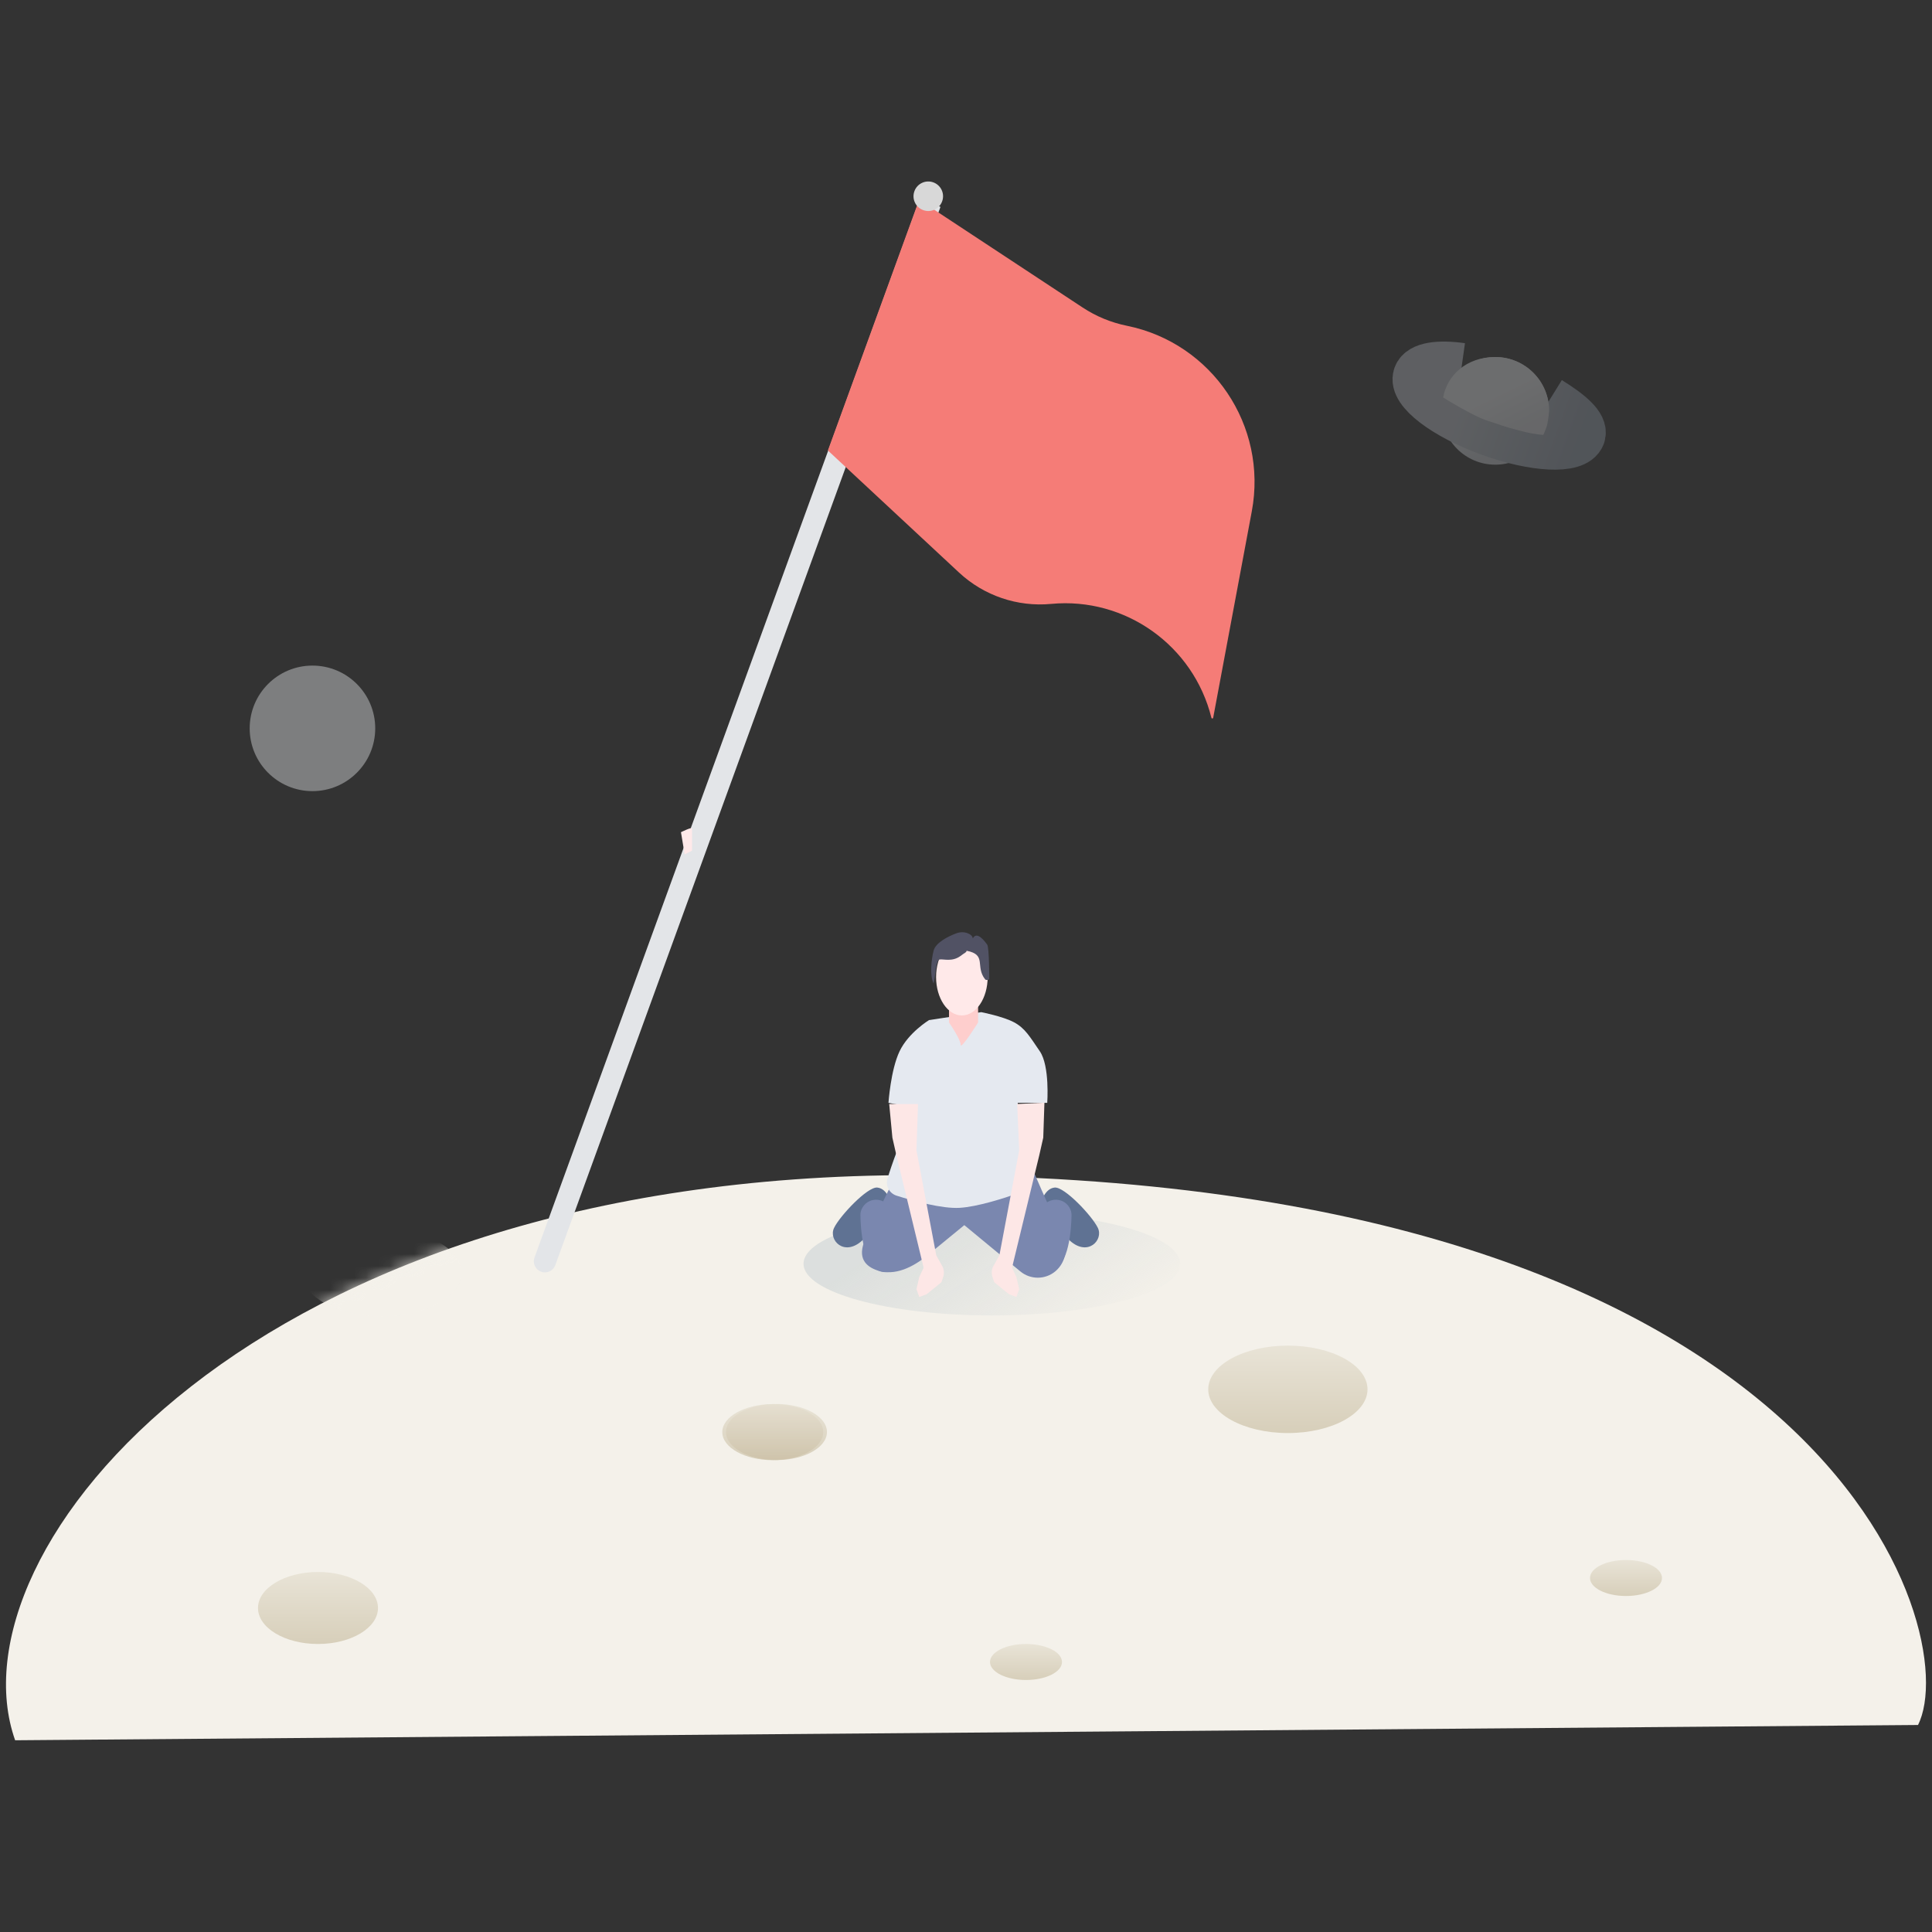 <svg width="161" height="161" viewBox="0 0 161 161" fill="none" xmlns="http://www.w3.org/2000/svg">
<rect x="0" y="0" width="161" height="161" fill="#333333" stroke="none"/>
<g clip-path="url(#clip0_54_3476)">
<path d="M159.834 143.749C163.693 136.113 152.664 97.928 76.192 97.928C20.995 97.928 -4.34 129.183 1.261 145.022" fill="#F4F1EA"/>
<mask id="mask0_54_3476" style="mask-type:luminance" maskUnits="userSpaceOnUse" x="0" y="97" width="161" height="49">
<path d="M159.834 143.749C163.693 136.113 152.664 97.928 76.192 97.928C20.995 97.928 -4.34 129.183 1.261 145.022" fill="white"/>
</mask>
<g mask="url(#mask0_54_3476)">
<ellipse opacity="0.672" cx="64.397" cy="119.343" rx="4.206" ry="2.336" fill="url(#paint0_linear_54_3476)"/>
<ellipse opacity="0.672" cx="64.706" cy="119.335" rx="4.206" ry="2.336" fill="url(#paint1_linear_54_3476)"/>
<ellipse opacity="0.672" cx="135.5" cy="131.499" rx="3" ry="1.5" fill="url(#paint2_linear_54_3476)"/>
<ellipse opacity="0.672" cx="85.5" cy="138.499" rx="3" ry="1.5" fill="url(#paint3_linear_54_3476)"/>
<ellipse opacity="0.672" cx="26.5" cy="133.999" rx="5" ry="3" fill="url(#paint4_linear_54_3476)"/>
<ellipse opacity="0.672" cx="107.323" cy="115.777" rx="6.636" ry="3.644" fill="url(#paint5_linear_54_3476)"/>
<ellipse opacity="0.73" cx="31.808" cy="106.058" rx="6.636" ry="3.644" fill="#F4F1EA"/>
</g>
<g opacity="0.321">
<ellipse cx="124.601" cy="34.238" rx="4.486" ry="4.485" fill="url(#paint6_linear_54_3476)"/>
<path d="M121.787 30.681C119.861 30.409 118.454 30.622 118.19 31.348C117.766 32.512 120.442 34.554 124.167 35.91C127.892 37.265 131.256 37.42 131.679 36.257C131.946 35.524 130.724 34.5 129.047 33.462" stroke="url(#paint7_linear_54_3476)" stroke-width="4.206"/>
<path d="M129.096 34.238C129.096 31.761 127.088 29.753 124.61 29.753C122.133 29.753 120.581 31.336 120.26 33.122C120.26 33.122 122.839 34.736 124.03 35.083C124.41 35.194 124.786 35.338 125.17 35.465C125.598 35.607 126.035 35.733 126.477 35.842C126.779 35.916 127.194 36.032 127.581 36.103C128.091 36.198 128.548 36.241 128.584 36.241C128.647 36.241 128.717 35.959 128.859 35.63C129.002 35.301 129.096 34.238 129.096 34.238Z" fill="url(#paint8_linear_54_3476)"/>
</g>
<circle opacity="0.418" cx="26.038" cy="60.697" r="5.231" fill="url(#paint9_linear_54_3476)"/>
<ellipse opacity="0.5" cx="82.654" cy="105.312" rx="15.692" ry="4.308" fill="url(#paint10_linear_54_3476)"/>
<path d="M76.638 16.608L78.373 17.239L46.276 105.426C46.102 105.905 45.572 106.152 45.093 105.977C44.614 105.803 44.367 105.273 44.541 104.794L76.638 16.608Z" fill="#E3E5E8"/>
<path d="M76.595 16.649L90.218 25.625C91.337 26.363 92.588 26.879 93.903 27.146C101.015 28.591 105.652 35.476 104.317 42.61L101.099 59.814C101.084 59.894 100.971 59.896 100.952 59.818C99.459 53.796 93.778 49.742 87.601 50.325C84.787 50.591 81.994 49.641 79.924 47.716L68.991 37.54L76.595 16.649Z" fill="#F57C77"/>
<circle cx="77.357" cy="16.354" r="1.231" transform="rotate(20 77.357 16.354)" fill="#D8D8D8"/>
<path d="M56.747 69.35C56.747 69.35 57.67 68.888 57.67 69.042C57.67 69.196 57.67 70.888 57.67 70.888L57.055 71.196L56.747 69.35Z" fill="#FFE9E9"/>
<path d="M74.229 100.168C74.229 100.168 73.919 99.036 73.102 98.963C72.285 98.889 69.985 101.323 69.504 102.328C69.023 103.333 70.337 104.741 71.837 103.388C73.336 102.034 74.229 100.168 74.229 100.168Z" fill="#5F7293"/>
<path d="M75.191 103.469L74.253 100.852C73.875 99.798 72.439 99.664 71.873 100.63C71.76 100.823 71.697 101.039 71.701 101.262C71.716 102.321 71.889 105.522 73.389 105.954C75.191 106.472 75.191 103.469 75.191 103.469Z" fill="#7A87AF"/>
<path d="M86.765 100.168C86.765 100.168 87.075 99.036 87.892 98.963C88.708 98.889 91.009 101.323 91.49 102.328C91.971 103.333 90.657 104.741 89.157 103.388C87.658 102.034 86.765 100.168 86.765 100.168Z" fill="#5F7293"/>
<path d="M85.805 103.469L86.742 100.852C87.12 99.798 88.556 99.664 89.122 100.63C89.235 100.823 89.298 101.039 89.294 101.262C89.279 102.321 89.106 105.522 87.606 105.954C85.805 106.472 85.805 103.469 85.805 103.469Z" fill="#7A87AF"/>
<path d="M75.455 95.611C75.455 95.611 74.94 96.622 74.94 97.332C74.425 98.485 73.578 100.036 72.109 103.271C71.404 104.825 72.148 105.542 73.112 105.867C74.573 106.361 76.094 105.589 77.287 104.612L80.359 102.094L85.032 105.953C85.879 106.653 87.106 106.648 87.948 105.941C88.814 105.214 89.04 103.949 88.541 102.935C87.98 101.795 87.148 100.009 86.005 97.332C86.005 96.629 85.556 95.955 85.556 95.955L75.455 95.611Z" fill="#7A87AF"/>
<path d="M86.654 87.611C87.494 88.837 87.27 91.903 87.27 91.903H84.808L85.72 98.032C85.809 98.635 85.472 99.219 84.897 99.421C83.641 99.863 81.447 100.566 79.971 100.653C78.49 100.741 76.098 100.075 74.727 99.643C74.114 99.45 73.77 98.83 73.957 98.215C74.298 97.088 75.011 95.038 76.427 91.903C76.94 92.504 74.039 91.903 74.039 91.903C74.039 91.903 74.22 89.173 74.962 87.611C75.704 86.049 77.423 85.006 77.423 85.006L81.772 84.346C81.772 84.346 83.577 84.698 84.5 85.19C85.423 85.682 85.815 86.385 86.654 87.611Z" fill="#E5E9F0"/>
<path d="M87.036 91.889L86.938 94.805L86.608 96.265L84.336 105.638L84.698 106.42L84.932 107.436L84.698 108.082L84.083 107.852L82.852 106.851L82.706 106.413C82.603 106.104 82.635 105.766 82.795 105.482L83.281 104.618L84.932 95.867L84.766 92L87.036 91.889Z" fill="#FDE7E6"/>
<path d="M74.1 92L74.366 94.806L74.697 96.265L76.969 105.639L76.606 106.421L76.372 107.436L76.606 108.082L77.222 107.852L78.453 106.851L78.599 106.413C78.702 106.104 78.669 105.766 78.51 105.483L78.023 104.618L76.372 95.867L76.501 92L74.1 92Z" fill="#FDE7E6"/>
<path fill-rule="evenodd" clip-rule="evenodd" d="M81.508 81.959H79.084V85.207V85.208H79.085C79.102 85.233 80.054 86.609 80.054 87.066C80.054 87.524 81.487 85.241 81.508 85.208H81.508V85.207V81.959Z" fill="#FECECD"/>
<ellipse cx="80.156" cy="81.421" rx="2.149" ry="3.2" fill="#FFE9E9"/>
<path fill-rule="evenodd" clip-rule="evenodd" d="M77.798 81.954C77.969 81.344 77.969 79.999 78.313 79.955C78.657 79.911 79.345 80.166 80.032 79.672C80.376 79.4 80.548 79.367 80.548 79.23C82.267 79.555 81.239 80.534 82.095 81.613C82.185 81.726 82.439 81.613 82.439 81.613C82.439 81.613 82.439 78.957 82.267 78.719C82.095 78.483 81.408 77.528 81.064 78.209C81.064 77.868 80.376 77.517 79.689 77.778C79.001 78.039 77.969 78.549 77.798 79.23C77.626 79.911 77.454 81.273 77.798 81.954Z" fill="#515264"/>
</g>
<defs>
<linearGradient id="paint0_linear_54_3476" x1="64.397" y1="117.007" x2="64.397" y2="121.679" gradientUnits="userSpaceOnUse">
<stop stop-color="#E3DDCD"/>
<stop offset="1" stop-color="#C9BEA2"/>
</linearGradient>
<linearGradient id="paint1_linear_54_3476" x1="64.706" y1="116.999" x2="64.706" y2="121.671" gradientUnits="userSpaceOnUse">
<stop stop-color="#E3DDCD"/>
<stop offset="1" stop-color="#C9BEA2"/>
</linearGradient>
<linearGradient id="paint2_linear_54_3476" x1="135.5" y1="129.999" x2="135.5" y2="132.999" gradientUnits="userSpaceOnUse">
<stop stop-color="#E3DDCD"/>
<stop offset="1" stop-color="#C9BEA2"/>
</linearGradient>
<linearGradient id="paint3_linear_54_3476" x1="85.5" y1="136.999" x2="85.5" y2="139.999" gradientUnits="userSpaceOnUse">
<stop stop-color="#E3DDCD"/>
<stop offset="1" stop-color="#C9BEA2"/>
</linearGradient>
<linearGradient id="paint4_linear_54_3476" x1="26.5" y1="130.999" x2="26.5" y2="136.999" gradientUnits="userSpaceOnUse">
<stop stop-color="#E3DDCD"/>
<stop offset="1" stop-color="#C9BEA2"/>
</linearGradient>
<linearGradient id="paint5_linear_54_3476" x1="107.323" y1="112.133" x2="107.323" y2="119.421" gradientUnits="userSpaceOnUse">
<stop stop-color="#E3DDCD"/>
<stop offset="1" stop-color="#C9BEA2"/>
</linearGradient>
<linearGradient id="paint6_linear_54_3476" x1="118.473" y1="31.149" x2="120.715" y2="38.904" gradientUnits="userSpaceOnUse">
<stop stop-color="#E3E5E8"/>
<stop offset="0.718" stop-color="#D3D6DA"/>
<stop offset="1" stop-color="#C0C5CB"/>
</linearGradient>
<linearGradient id="paint7_linear_54_3476" x1="121.608" y1="34.334" x2="131.119" y2="37.796" gradientUnits="userSpaceOnUse">
<stop stop-color="#B6BCC4"/>
<stop offset="1" stop-color="#909AA7"/>
</linearGradient>
<linearGradient id="paint8_linear_54_3476" x1="122.951" y1="33.852" x2="124.418" y2="36.815" gradientUnits="userSpaceOnUse">
<stop stop-color="#E3E5E8"/>
<stop offset="1" stop-color="#D2D5D9"/>
</linearGradient>
<linearGradient id="paint9_linear_54_3476" x1="32.915" y1="62.25" x2="27.692" y2="53.429" gradientUnits="userSpaceOnUse">
<stop stop-color="#E3E5E8"/>
<stop offset="0.58" stop-color="#E3E5E8"/>
<stop offset="1" stop-color="#E3E5E8"/>
</linearGradient>
<linearGradient id="paint10_linear_54_3476" x1="70.875" y1="105.822" x2="79.689" y2="119.534" gradientUnits="userSpaceOnUse">
<stop stop-color="#C4CDD1"/>
<stop offset="1" stop-color="#C6CFD3" stop-opacity="0.01"/>
</linearGradient>
<clipPath id="clip0_54_3476">
<rect width="160" height="160" fill="white" transform="translate(0.5 0.5)"/>
</clipPath>
</defs>
</svg>
